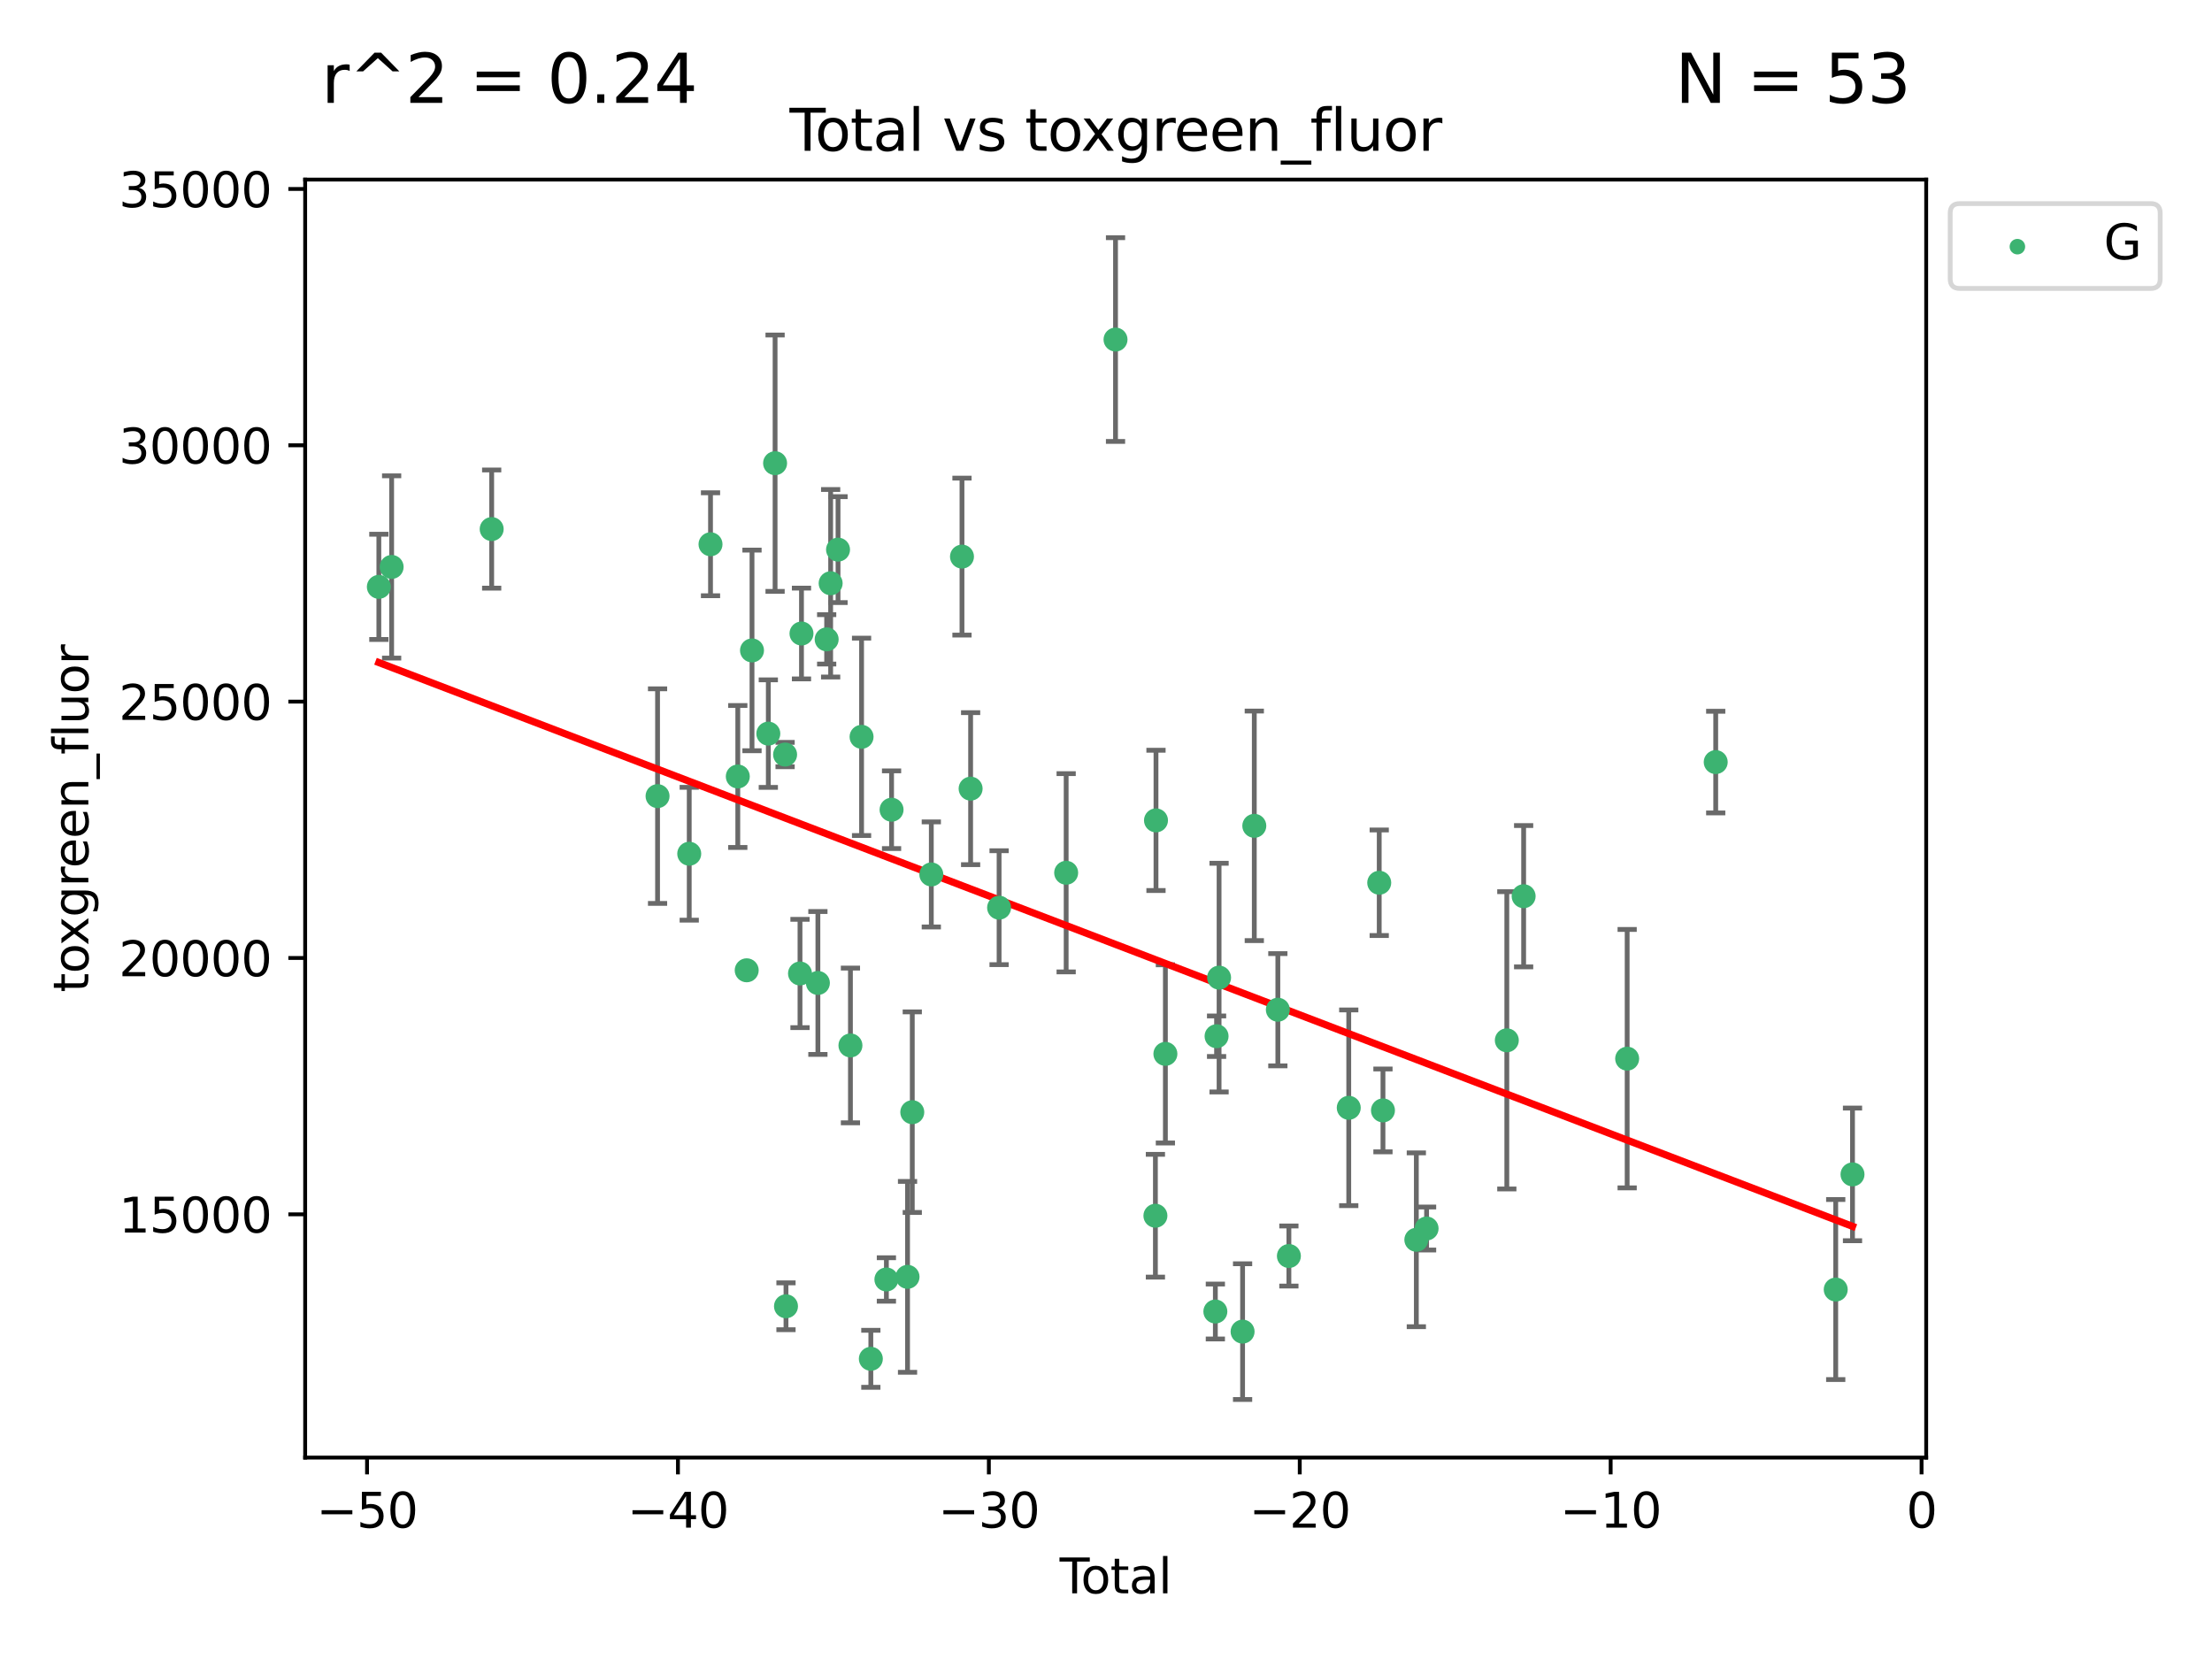 <?xml version="1.0" encoding="utf-8" standalone="no"?>
<!DOCTYPE svg PUBLIC "-//W3C//DTD SVG 1.1//EN"
  "http://www.w3.org/Graphics/SVG/1.1/DTD/svg11.dtd">
<svg xmlns:xlink="http://www.w3.org/1999/xlink" width="460.8pt" height="345.6pt" viewBox="0 0 460.8 345.6" xmlns="http://www.w3.org/2000/svg" version="1.1">
 <defs>
  <style type="text/css">*{stroke-linejoin: round; stroke-linecap: butt}</style>
 </defs>
 <g id="figure_1">
  <g id="patch_1">
   <path d="M 0 345.6 
L 460.8 345.6 
L 460.8 0 
L 0 0 
z
" style="fill: #ffffff"/>
  </g>
  <g id="axes_1">
   <g id="patch_2">
    <path d="M 63.571 303.64 
L 401.26 303.64 
L 401.26 37.411 
L 63.571 37.411 
z
" style="fill: #ffffff"/>
   </g>
   <g id="PathCollection_1">
    <defs>
     <path id="m6eb16fbe82" d="M 0 1.118 
C 0.297 1.118 0.581 1 0.791 0.791 
C 1 0.581 1.118 0.297 1.118 0 
C 1.118 -0.297 1 -0.581 0.791 -0.791 
C 0.581 -1 0.297 -1.118 0 -1.118 
C -0.297 -1.118 -0.581 -1 -0.791 -0.791 
C -1 -0.581 -1.118 -0.297 -1.118 0 
C -1.118 0.297 -1 0.581 -0.791 0.791 
C -0.581 1 -0.297 1.118 0 1.118 
z
" style="stroke: #3cb371"/>
    </defs>
    <g clip-path="url(#pa12f5d732b)">
     <use xlink:href="#m6eb16fbe82" x="78.921" y="122.253" style="fill: #3cb371; stroke: #3cb371"/>
     <use xlink:href="#m6eb16fbe82" x="81.585" y="118.105" style="fill: #3cb371; stroke: #3cb371"/>
     <use xlink:href="#m6eb16fbe82" x="102.426" y="110.213" style="fill: #3cb371; stroke: #3cb371"/>
     <use xlink:href="#m6eb16fbe82" x="136.981" y="165.847" style="fill: #3cb371; stroke: #3cb371"/>
     <use xlink:href="#m6eb16fbe82" x="143.58" y="177.849" style="fill: #3cb371; stroke: #3cb371"/>
     <use xlink:href="#m6eb16fbe82" x="148.013" y="113.379" style="fill: #3cb371; stroke: #3cb371"/>
     <use xlink:href="#m6eb16fbe82" x="153.697" y="161.756" style="fill: #3cb371; stroke: #3cb371"/>
     <use xlink:href="#m6eb16fbe82" x="155.551" y="202.13" style="fill: #3cb371; stroke: #3cb371"/>
     <use xlink:href="#m6eb16fbe82" x="156.656" y="135.495" style="fill: #3cb371; stroke: #3cb371"/>
     <use xlink:href="#m6eb16fbe82" x="160.055" y="152.826" style="fill: #3cb371; stroke: #3cb371"/>
     <use xlink:href="#m6eb16fbe82" x="161.465" y="96.493" style="fill: #3cb371; stroke: #3cb371"/>
     <use xlink:href="#m6eb16fbe82" x="163.55" y="157.19" style="fill: #3cb371; stroke: #3cb371"/>
     <use xlink:href="#m6eb16fbe82" x="163.736" y="272.122" style="fill: #3cb371; stroke: #3cb371"/>
     <use xlink:href="#m6eb16fbe82" x="166.655" y="202.796" style="fill: #3cb371; stroke: #3cb371"/>
     <use xlink:href="#m6eb16fbe82" x="166.964" y="131.973" style="fill: #3cb371; stroke: #3cb371"/>
     <use xlink:href="#m6eb16fbe82" x="170.383" y="204.769" style="fill: #3cb371; stroke: #3cb371"/>
     <use xlink:href="#m6eb16fbe82" x="172.208" y="133.189" style="fill: #3cb371; stroke: #3cb371"/>
     <use xlink:href="#m6eb16fbe82" x="173.039" y="121.505" style="fill: #3cb371; stroke: #3cb371"/>
     <use xlink:href="#m6eb16fbe82" x="174.578" y="114.498" style="fill: #3cb371; stroke: #3cb371"/>
     <use xlink:href="#m6eb16fbe82" x="177.162" y="217.785" style="fill: #3cb371; stroke: #3cb371"/>
     <use xlink:href="#m6eb16fbe82" x="179.48" y="153.495" style="fill: #3cb371; stroke: #3cb371"/>
     <use xlink:href="#m6eb16fbe82" x="181.412" y="283.063" style="fill: #3cb371; stroke: #3cb371"/>
     <use xlink:href="#m6eb16fbe82" x="184.653" y="266.536" style="fill: #3cb371; stroke: #3cb371"/>
     <use xlink:href="#m6eb16fbe82" x="185.73" y="168.679" style="fill: #3cb371; stroke: #3cb371"/>
     <use xlink:href="#m6eb16fbe82" x="189.057" y="265.991" style="fill: #3cb371; stroke: #3cb371"/>
     <use xlink:href="#m6eb16fbe82" x="190.045" y="231.689" style="fill: #3cb371; stroke: #3cb371"/>
     <use xlink:href="#m6eb16fbe82" x="194.01" y="182.162" style="fill: #3cb371; stroke: #3cb371"/>
     <use xlink:href="#m6eb16fbe82" x="200.398" y="115.951" style="fill: #3cb371; stroke: #3cb371"/>
     <use xlink:href="#m6eb16fbe82" x="202.198" y="164.29" style="fill: #3cb371; stroke: #3cb371"/>
     <use xlink:href="#m6eb16fbe82" x="208.13" y="189.084" style="fill: #3cb371; stroke: #3cb371"/>
     <use xlink:href="#m6eb16fbe82" x="222.101" y="181.812" style="fill: #3cb371; stroke: #3cb371"/>
     <use xlink:href="#m6eb16fbe82" x="232.384" y="70.735" style="fill: #3cb371; stroke: #3cb371"/>
     <use xlink:href="#m6eb16fbe82" x="240.693" y="253.261" style="fill: #3cb371; stroke: #3cb371"/>
     <use xlink:href="#m6eb16fbe82" x="240.814" y="170.902" style="fill: #3cb371; stroke: #3cb371"/>
     <use xlink:href="#m6eb16fbe82" x="242.772" y="219.542" style="fill: #3cb371; stroke: #3cb371"/>
     <use xlink:href="#m6eb16fbe82" x="253.181" y="273.211" style="fill: #3cb371; stroke: #3cb371"/>
     <use xlink:href="#m6eb16fbe82" x="253.434" y="215.864" style="fill: #3cb371; stroke: #3cb371"/>
     <use xlink:href="#m6eb16fbe82" x="253.957" y="203.655" style="fill: #3cb371; stroke: #3cb371"/>
     <use xlink:href="#m6eb16fbe82" x="258.854" y="277.4" style="fill: #3cb371; stroke: #3cb371"/>
     <use xlink:href="#m6eb16fbe82" x="261.293" y="172.036" style="fill: #3cb371; stroke: #3cb371"/>
     <use xlink:href="#m6eb16fbe82" x="266.199" y="210.344" style="fill: #3cb371; stroke: #3cb371"/>
     <use xlink:href="#m6eb16fbe82" x="268.5" y="261.651" style="fill: #3cb371; stroke: #3cb371"/>
     <use xlink:href="#m6eb16fbe82" x="280.97" y="230.774" style="fill: #3cb371; stroke: #3cb371"/>
     <use xlink:href="#m6eb16fbe82" x="287.318" y="183.893" style="fill: #3cb371; stroke: #3cb371"/>
     <use xlink:href="#m6eb16fbe82" x="288.097" y="231.317" style="fill: #3cb371; stroke: #3cb371"/>
     <use xlink:href="#m6eb16fbe82" x="295.049" y="258.266" style="fill: #3cb371; stroke: #3cb371"/>
     <use xlink:href="#m6eb16fbe82" x="297.183" y="255.921" style="fill: #3cb371; stroke: #3cb371"/>
     <use xlink:href="#m6eb16fbe82" x="313.898" y="216.718" style="fill: #3cb371; stroke: #3cb371"/>
     <use xlink:href="#m6eb16fbe82" x="317.401" y="186.698" style="fill: #3cb371; stroke: #3cb371"/>
     <use xlink:href="#m6eb16fbe82" x="338.967" y="220.539" style="fill: #3cb371; stroke: #3cb371"/>
     <use xlink:href="#m6eb16fbe82" x="357.415" y="158.758" style="fill: #3cb371; stroke: #3cb371"/>
     <use xlink:href="#m6eb16fbe82" x="382.415" y="268.635" style="fill: #3cb371; stroke: #3cb371"/>
     <use xlink:href="#m6eb16fbe82" x="385.911" y="244.647" style="fill: #3cb371; stroke: #3cb371"/>
    </g>
   </g>
   <g id="matplotlib.axis_1">
    <g id="xtick_1">
     <g id="line2d_1">
      <defs>
       <path id="m26ff17c040" d="M 0 0 
L 0 3.5 
" style="stroke: #000000; stroke-width: 0.8"/>
      </defs>
      <g>
       <use xlink:href="#m26ff17c040" x="76.462" y="303.64" style="stroke: #000000; stroke-width: 0.8"/>
      </g>
     </g>
     <g id="text_1">
      <!-- −50 -->
      <g transform="translate(65.909 318.238)scale(0.1 -0.1)">
       <defs>
        <path id="DejaVuSans-2212" d="M 678 2272 
L 4684 2272 
L 4684 1741 
L 678 1741 
L 678 2272 
z
" transform="scale(0.016)"/>
        <path id="DejaVuSans-35" d="M 691 4666 
L 3169 4666 
L 3169 4134 
L 1269 4134 
L 1269 2991 
Q 1406 3038 1543 3061 
Q 1681 3084 1819 3084 
Q 2600 3084 3056 2656 
Q 3513 2228 3513 1497 
Q 3513 744 3044 326 
Q 2575 -91 1722 -91 
Q 1428 -91 1123 -41 
Q 819 9 494 109 
L 494 744 
Q 775 591 1075 516 
Q 1375 441 1709 441 
Q 2250 441 2565 725 
Q 2881 1009 2881 1497 
Q 2881 1984 2565 2268 
Q 2250 2553 1709 2553 
Q 1456 2553 1204 2497 
Q 953 2441 691 2322 
L 691 4666 
z
" transform="scale(0.016)"/>
        <path id="DejaVuSans-30" d="M 2034 4250 
Q 1547 4250 1301 3770 
Q 1056 3291 1056 2328 
Q 1056 1369 1301 889 
Q 1547 409 2034 409 
Q 2525 409 2770 889 
Q 3016 1369 3016 2328 
Q 3016 3291 2770 3770 
Q 2525 4250 2034 4250 
z
M 2034 4750 
Q 2819 4750 3233 4129 
Q 3647 3509 3647 2328 
Q 3647 1150 3233 529 
Q 2819 -91 2034 -91 
Q 1250 -91 836 529 
Q 422 1150 422 2328 
Q 422 3509 836 4129 
Q 1250 4750 2034 4750 
z
" transform="scale(0.016)"/>
       </defs>
       <use xlink:href="#DejaVuSans-2212"/>
       <use xlink:href="#DejaVuSans-35" x="83.789"/>
       <use xlink:href="#DejaVuSans-30" x="147.412"/>
      </g>
     </g>
    </g>
    <g id="xtick_2">
     <g id="line2d_2">
      <g>
       <use xlink:href="#m26ff17c040" x="141.229" y="303.64" style="stroke: #000000; stroke-width: 0.8"/>
      </g>
     </g>
     <g id="text_2">
      <!-- −40 -->
      <g transform="translate(130.676 318.238)scale(0.1 -0.1)">
       <defs>
        <path id="DejaVuSans-34" d="M 2419 4116 
L 825 1625 
L 2419 1625 
L 2419 4116 
z
M 2253 4666 
L 3047 4666 
L 3047 1625 
L 3713 1625 
L 3713 1100 
L 3047 1100 
L 3047 0 
L 2419 0 
L 2419 1100 
L 313 1100 
L 313 1709 
L 2253 4666 
z
" transform="scale(0.016)"/>
       </defs>
       <use xlink:href="#DejaVuSans-2212"/>
       <use xlink:href="#DejaVuSans-34" x="83.789"/>
       <use xlink:href="#DejaVuSans-30" x="147.412"/>
      </g>
     </g>
    </g>
    <g id="xtick_3">
     <g id="line2d_3">
      <g>
       <use xlink:href="#m26ff17c040" x="205.996" y="303.64" style="stroke: #000000; stroke-width: 0.8"/>
      </g>
     </g>
     <g id="text_3">
      <!-- −30 -->
      <g transform="translate(195.444 318.238)scale(0.1 -0.1)">
       <defs>
        <path id="DejaVuSans-33" d="M 2597 2516 
Q 3050 2419 3304 2112 
Q 3559 1806 3559 1356 
Q 3559 666 3084 287 
Q 2609 -91 1734 -91 
Q 1441 -91 1130 -33 
Q 819 25 488 141 
L 488 750 
Q 750 597 1062 519 
Q 1375 441 1716 441 
Q 2309 441 2620 675 
Q 2931 909 2931 1356 
Q 2931 1769 2642 2001 
Q 2353 2234 1838 2234 
L 1294 2234 
L 1294 2753 
L 1863 2753 
Q 2328 2753 2575 2939 
Q 2822 3125 2822 3475 
Q 2822 3834 2567 4026 
Q 2313 4219 1838 4219 
Q 1578 4219 1281 4162 
Q 984 4106 628 3988 
L 628 4550 
Q 988 4650 1302 4700 
Q 1616 4750 1894 4750 
Q 2613 4750 3031 4423 
Q 3450 4097 3450 3541 
Q 3450 3153 3228 2886 
Q 3006 2619 2597 2516 
z
" transform="scale(0.016)"/>
       </defs>
       <use xlink:href="#DejaVuSans-2212"/>
       <use xlink:href="#DejaVuSans-33" x="83.789"/>
       <use xlink:href="#DejaVuSans-30" x="147.412"/>
      </g>
     </g>
    </g>
    <g id="xtick_4">
     <g id="line2d_4">
      <g>
       <use xlink:href="#m26ff17c040" x="270.763" y="303.64" style="stroke: #000000; stroke-width: 0.8"/>
      </g>
     </g>
     <g id="text_4">
      <!-- −20 -->
      <g transform="translate(260.211 318.238)scale(0.1 -0.1)">
       <defs>
        <path id="DejaVuSans-32" d="M 1228 531 
L 3431 531 
L 3431 0 
L 469 0 
L 469 531 
Q 828 903 1448 1529 
Q 2069 2156 2228 2338 
Q 2531 2678 2651 2914 
Q 2772 3150 2772 3378 
Q 2772 3750 2511 3984 
Q 2250 4219 1831 4219 
Q 1534 4219 1204 4116 
Q 875 4013 500 3803 
L 500 4441 
Q 881 4594 1212 4672 
Q 1544 4750 1819 4750 
Q 2544 4750 2975 4387 
Q 3406 4025 3406 3419 
Q 3406 3131 3298 2873 
Q 3191 2616 2906 2266 
Q 2828 2175 2409 1742 
Q 1991 1309 1228 531 
z
" transform="scale(0.016)"/>
       </defs>
       <use xlink:href="#DejaVuSans-2212"/>
       <use xlink:href="#DejaVuSans-32" x="83.789"/>
       <use xlink:href="#DejaVuSans-30" x="147.412"/>
      </g>
     </g>
    </g>
    <g id="xtick_5">
     <g id="line2d_5">
      <g>
       <use xlink:href="#m26ff17c040" x="335.531" y="303.64" style="stroke: #000000; stroke-width: 0.8"/>
      </g>
     </g>
     <g id="text_5">
      <!-- −10 -->
      <g transform="translate(324.978 318.238)scale(0.1 -0.1)">
       <defs>
        <path id="DejaVuSans-31" d="M 794 531 
L 1825 531 
L 1825 4091 
L 703 3866 
L 703 4441 
L 1819 4666 
L 2450 4666 
L 2450 531 
L 3481 531 
L 3481 0 
L 794 0 
L 794 531 
z
" transform="scale(0.016)"/>
       </defs>
       <use xlink:href="#DejaVuSans-2212"/>
       <use xlink:href="#DejaVuSans-31" x="83.789"/>
       <use xlink:href="#DejaVuSans-30" x="147.412"/>
      </g>
     </g>
    </g>
    <g id="xtick_6">
     <g id="line2d_6">
      <g>
       <use xlink:href="#m26ff17c040" x="400.298" y="303.64" style="stroke: #000000; stroke-width: 0.8"/>
      </g>
     </g>
     <g id="text_6">
      <!-- 0 -->
      <g transform="translate(397.117 318.238)scale(0.1 -0.1)">
       <use xlink:href="#DejaVuSans-30"/>
      </g>
     </g>
    </g>
    <g id="text_7">
     <!-- Total -->
     <g transform="translate(220.739 331.917)scale(0.1 -0.1)">
      <defs>
       <path id="DejaVuSans-54" d="M -19 4666 
L 3928 4666 
L 3928 4134 
L 2272 4134 
L 2272 0 
L 1638 0 
L 1638 4134 
L -19 4134 
L -19 4666 
z
" transform="scale(0.016)"/>
       <path id="DejaVuSans-6f" d="M 1959 3097 
Q 1497 3097 1228 2736 
Q 959 2375 959 1747 
Q 959 1119 1226 758 
Q 1494 397 1959 397 
Q 2419 397 2687 759 
Q 2956 1122 2956 1747 
Q 2956 2369 2687 2733 
Q 2419 3097 1959 3097 
z
M 1959 3584 
Q 2709 3584 3137 3096 
Q 3566 2609 3566 1747 
Q 3566 888 3137 398 
Q 2709 -91 1959 -91 
Q 1206 -91 779 398 
Q 353 888 353 1747 
Q 353 2609 779 3096 
Q 1206 3584 1959 3584 
z
" transform="scale(0.016)"/>
       <path id="DejaVuSans-74" d="M 1172 4494 
L 1172 3500 
L 2356 3500 
L 2356 3053 
L 1172 3053 
L 1172 1153 
Q 1172 725 1289 603 
Q 1406 481 1766 481 
L 2356 481 
L 2356 0 
L 1766 0 
Q 1100 0 847 248 
Q 594 497 594 1153 
L 594 3053 
L 172 3053 
L 172 3500 
L 594 3500 
L 594 4494 
L 1172 4494 
z
" transform="scale(0.016)"/>
       <path id="DejaVuSans-61" d="M 2194 1759 
Q 1497 1759 1228 1600 
Q 959 1441 959 1056 
Q 959 750 1161 570 
Q 1363 391 1709 391 
Q 2188 391 2477 730 
Q 2766 1069 2766 1631 
L 2766 1759 
L 2194 1759 
z
M 3341 1997 
L 3341 0 
L 2766 0 
L 2766 531 
Q 2569 213 2275 61 
Q 1981 -91 1556 -91 
Q 1019 -91 701 211 
Q 384 513 384 1019 
Q 384 1609 779 1909 
Q 1175 2209 1959 2209 
L 2766 2209 
L 2766 2266 
Q 2766 2663 2505 2880 
Q 2244 3097 1772 3097 
Q 1472 3097 1187 3025 
Q 903 2953 641 2809 
L 641 3341 
Q 956 3463 1253 3523 
Q 1550 3584 1831 3584 
Q 2591 3584 2966 3190 
Q 3341 2797 3341 1997 
z
" transform="scale(0.016)"/>
       <path id="DejaVuSans-6c" d="M 603 4863 
L 1178 4863 
L 1178 0 
L 603 0 
L 603 4863 
z
" transform="scale(0.016)"/>
      </defs>
      <use xlink:href="#DejaVuSans-54"/>
      <use xlink:href="#DejaVuSans-6f" x="44.084"/>
      <use xlink:href="#DejaVuSans-74" x="105.266"/>
      <use xlink:href="#DejaVuSans-61" x="144.475"/>
      <use xlink:href="#DejaVuSans-6c" x="205.754"/>
     </g>
    </g>
   </g>
   <g id="matplotlib.axis_2">
    <g id="ytick_1">
     <g id="line2d_7">
      <defs>
       <path id="mcc17a91d4f" d="M 0 0 
L -3.5 0 
" style="stroke: #000000; stroke-width: 0.8"/>
      </defs>
      <g>
       <use xlink:href="#mcc17a91d4f" x="63.571" y="252.962" style="stroke: #000000; stroke-width: 0.8"/>
      </g>
     </g>
     <g id="text_8">
      <!-- 15000 -->
      <g transform="translate(24.759 256.761)scale(0.1 -0.1)">
       <use xlink:href="#DejaVuSans-31"/>
       <use xlink:href="#DejaVuSans-35" x="63.623"/>
       <use xlink:href="#DejaVuSans-30" x="127.246"/>
       <use xlink:href="#DejaVuSans-30" x="190.869"/>
       <use xlink:href="#DejaVuSans-30" x="254.492"/>
      </g>
     </g>
    </g>
    <g id="ytick_2">
     <g id="line2d_8">
      <g>
       <use xlink:href="#mcc17a91d4f" x="63.571" y="199.561" style="stroke: #000000; stroke-width: 0.8"/>
      </g>
     </g>
     <g id="text_9">
      <!-- 20000 -->
      <g transform="translate(24.759 203.361)scale(0.1 -0.1)">
       <use xlink:href="#DejaVuSans-32"/>
       <use xlink:href="#DejaVuSans-30" x="63.623"/>
       <use xlink:href="#DejaVuSans-30" x="127.246"/>
       <use xlink:href="#DejaVuSans-30" x="190.869"/>
       <use xlink:href="#DejaVuSans-30" x="254.492"/>
      </g>
     </g>
    </g>
    <g id="ytick_3">
     <g id="line2d_9">
      <g>
       <use xlink:href="#mcc17a91d4f" x="63.571" y="146.161" style="stroke: #000000; stroke-width: 0.8"/>
      </g>
     </g>
     <g id="text_10">
      <!-- 25000 -->
      <g transform="translate(24.759 149.96)scale(0.1 -0.1)">
       <use xlink:href="#DejaVuSans-32"/>
       <use xlink:href="#DejaVuSans-35" x="63.623"/>
       <use xlink:href="#DejaVuSans-30" x="127.246"/>
       <use xlink:href="#DejaVuSans-30" x="190.869"/>
       <use xlink:href="#DejaVuSans-30" x="254.492"/>
      </g>
     </g>
    </g>
    <g id="ytick_4">
     <g id="line2d_10">
      <g>
       <use xlink:href="#mcc17a91d4f" x="63.571" y="92.761" style="stroke: #000000; stroke-width: 0.8"/>
      </g>
     </g>
     <g id="text_11">
      <!-- 30000 -->
      <g transform="translate(24.759 96.56)scale(0.1 -0.1)">
       <use xlink:href="#DejaVuSans-33"/>
       <use xlink:href="#DejaVuSans-30" x="63.623"/>
       <use xlink:href="#DejaVuSans-30" x="127.246"/>
       <use xlink:href="#DejaVuSans-30" x="190.869"/>
       <use xlink:href="#DejaVuSans-30" x="254.492"/>
      </g>
     </g>
    </g>
    <g id="ytick_5">
     <g id="line2d_11">
      <g>
       <use xlink:href="#mcc17a91d4f" x="63.571" y="39.361" style="stroke: #000000; stroke-width: 0.8"/>
      </g>
     </g>
     <g id="text_12">
      <!-- 35000 -->
      <g transform="translate(24.759 43.16)scale(0.1 -0.1)">
       <use xlink:href="#DejaVuSans-33"/>
       <use xlink:href="#DejaVuSans-35" x="63.623"/>
       <use xlink:href="#DejaVuSans-30" x="127.246"/>
       <use xlink:href="#DejaVuSans-30" x="190.869"/>
       <use xlink:href="#DejaVuSans-30" x="254.492"/>
      </g>
     </g>
    </g>
    <g id="text_13">
     <!-- toxgreen_fluor -->
     <g transform="translate(18.401 206.72)rotate(-90)scale(0.1 -0.1)">
      <defs>
       <path id="DejaVuSans-78" d="M 3513 3500 
L 2247 1797 
L 3578 0 
L 2900 0 
L 1881 1375 
L 863 0 
L 184 0 
L 1544 1831 
L 300 3500 
L 978 3500 
L 1906 2253 
L 2834 3500 
L 3513 3500 
z
" transform="scale(0.016)"/>
       <path id="DejaVuSans-67" d="M 2906 1791 
Q 2906 2416 2648 2759 
Q 2391 3103 1925 3103 
Q 1463 3103 1205 2759 
Q 947 2416 947 1791 
Q 947 1169 1205 825 
Q 1463 481 1925 481 
Q 2391 481 2648 825 
Q 2906 1169 2906 1791 
z
M 3481 434 
Q 3481 -459 3084 -895 
Q 2688 -1331 1869 -1331 
Q 1566 -1331 1297 -1286 
Q 1028 -1241 775 -1147 
L 775 -588 
Q 1028 -725 1275 -790 
Q 1522 -856 1778 -856 
Q 2344 -856 2625 -561 
Q 2906 -266 2906 331 
L 2906 616 
Q 2728 306 2450 153 
Q 2172 0 1784 0 
Q 1141 0 747 490 
Q 353 981 353 1791 
Q 353 2603 747 3093 
Q 1141 3584 1784 3584 
Q 2172 3584 2450 3431 
Q 2728 3278 2906 2969 
L 2906 3500 
L 3481 3500 
L 3481 434 
z
" transform="scale(0.016)"/>
       <path id="DejaVuSans-72" d="M 2631 2963 
Q 2534 3019 2420 3045 
Q 2306 3072 2169 3072 
Q 1681 3072 1420 2755 
Q 1159 2438 1159 1844 
L 1159 0 
L 581 0 
L 581 3500 
L 1159 3500 
L 1159 2956 
Q 1341 3275 1631 3429 
Q 1922 3584 2338 3584 
Q 2397 3584 2469 3576 
Q 2541 3569 2628 3553 
L 2631 2963 
z
" transform="scale(0.016)"/>
       <path id="DejaVuSans-65" d="M 3597 1894 
L 3597 1613 
L 953 1613 
Q 991 1019 1311 708 
Q 1631 397 2203 397 
Q 2534 397 2845 478 
Q 3156 559 3463 722 
L 3463 178 
Q 3153 47 2828 -22 
Q 2503 -91 2169 -91 
Q 1331 -91 842 396 
Q 353 884 353 1716 
Q 353 2575 817 3079 
Q 1281 3584 2069 3584 
Q 2775 3584 3186 3129 
Q 3597 2675 3597 1894 
z
M 3022 2063 
Q 3016 2534 2758 2815 
Q 2500 3097 2075 3097 
Q 1594 3097 1305 2825 
Q 1016 2553 972 2059 
L 3022 2063 
z
" transform="scale(0.016)"/>
       <path id="DejaVuSans-6e" d="M 3513 2113 
L 3513 0 
L 2938 0 
L 2938 2094 
Q 2938 2591 2744 2837 
Q 2550 3084 2163 3084 
Q 1697 3084 1428 2787 
Q 1159 2491 1159 1978 
L 1159 0 
L 581 0 
L 581 3500 
L 1159 3500 
L 1159 2956 
Q 1366 3272 1645 3428 
Q 1925 3584 2291 3584 
Q 2894 3584 3203 3211 
Q 3513 2838 3513 2113 
z
" transform="scale(0.016)"/>
       <path id="DejaVuSans-5f" d="M 3263 -1063 
L 3263 -1509 
L -63 -1509 
L -63 -1063 
L 3263 -1063 
z
" transform="scale(0.016)"/>
       <path id="DejaVuSans-66" d="M 2375 4863 
L 2375 4384 
L 1825 4384 
Q 1516 4384 1395 4259 
Q 1275 4134 1275 3809 
L 1275 3500 
L 2222 3500 
L 2222 3053 
L 1275 3053 
L 1275 0 
L 697 0 
L 697 3053 
L 147 3053 
L 147 3500 
L 697 3500 
L 697 3744 
Q 697 4328 969 4595 
Q 1241 4863 1831 4863 
L 2375 4863 
z
" transform="scale(0.016)"/>
       <path id="DejaVuSans-75" d="M 544 1381 
L 544 3500 
L 1119 3500 
L 1119 1403 
Q 1119 906 1312 657 
Q 1506 409 1894 409 
Q 2359 409 2629 706 
Q 2900 1003 2900 1516 
L 2900 3500 
L 3475 3500 
L 3475 0 
L 2900 0 
L 2900 538 
Q 2691 219 2414 64 
Q 2138 -91 1772 -91 
Q 1169 -91 856 284 
Q 544 659 544 1381 
z
M 1991 3584 
L 1991 3584 
z
" transform="scale(0.016)"/>
      </defs>
      <use xlink:href="#DejaVuSans-74"/>
      <use xlink:href="#DejaVuSans-6f" x="39.209"/>
      <use xlink:href="#DejaVuSans-78" x="97.266"/>
      <use xlink:href="#DejaVuSans-67" x="156.445"/>
      <use xlink:href="#DejaVuSans-72" x="219.922"/>
      <use xlink:href="#DejaVuSans-65" x="258.785"/>
      <use xlink:href="#DejaVuSans-65" x="320.309"/>
      <use xlink:href="#DejaVuSans-6e" x="381.832"/>
      <use xlink:href="#DejaVuSans-5f" x="445.211"/>
      <use xlink:href="#DejaVuSans-66" x="495.211"/>
      <use xlink:href="#DejaVuSans-6c" x="530.416"/>
      <use xlink:href="#DejaVuSans-75" x="558.199"/>
      <use xlink:href="#DejaVuSans-6f" x="621.578"/>
      <use xlink:href="#DejaVuSans-72" x="682.76"/>
     </g>
    </g>
   </g>
   <g id="LineCollection_1">
    <path d="M 78.921 133.212 
L 78.921 111.294 
" clip-path="url(#pa12f5d732b)" style="fill: none; stroke: #696969"/>
    <path d="M 81.585 137.091 
L 81.585 99.119 
" clip-path="url(#pa12f5d732b)" style="fill: none; stroke: #696969"/>
    <path d="M 102.426 122.523 
L 102.426 97.902 
" clip-path="url(#pa12f5d732b)" style="fill: none; stroke: #696969"/>
    <path d="M 136.981 188.199 
L 136.981 143.496 
" clip-path="url(#pa12f5d732b)" style="fill: none; stroke: #696969"/>
    <path d="M 143.58 191.686 
L 143.58 164.011 
" clip-path="url(#pa12f5d732b)" style="fill: none; stroke: #696969"/>
    <path d="M 148.013 124.103 
L 148.013 102.654 
" clip-path="url(#pa12f5d732b)" style="fill: none; stroke: #696969"/>
    <path d="M 153.697 176.541 
L 153.697 146.97 
" clip-path="url(#pa12f5d732b)" style="fill: none; stroke: #696969"/>
    <path d="M 155.551 202.929 
L 155.551 201.331 
" clip-path="url(#pa12f5d732b)" style="fill: none; stroke: #696969"/>
    <path d="M 156.656 156.391 
L 156.656 114.599 
" clip-path="url(#pa12f5d732b)" style="fill: none; stroke: #696969"/>
    <path d="M 160.055 164.03 
L 160.055 141.622 
" clip-path="url(#pa12f5d732b)" style="fill: none; stroke: #696969"/>
    <path d="M 161.465 123.196 
L 161.465 69.789 
" clip-path="url(#pa12f5d732b)" style="fill: none; stroke: #696969"/>
    <path d="M 163.55 159.729 
L 163.55 154.652 
" clip-path="url(#pa12f5d732b)" style="fill: none; stroke: #696969"/>
    <path d="M 163.736 277.006 
L 163.736 267.238 
" clip-path="url(#pa12f5d732b)" style="fill: none; stroke: #696969"/>
    <path d="M 166.655 214.079 
L 166.655 191.513 
" clip-path="url(#pa12f5d732b)" style="fill: none; stroke: #696969"/>
    <path d="M 166.964 141.427 
L 166.964 122.519 
" clip-path="url(#pa12f5d732b)" style="fill: none; stroke: #696969"/>
    <path d="M 170.383 219.652 
L 170.383 189.885 
" clip-path="url(#pa12f5d732b)" style="fill: none; stroke: #696969"/>
    <path d="M 172.208 138.334 
L 172.208 128.045 
" clip-path="url(#pa12f5d732b)" style="fill: none; stroke: #696969"/>
    <path d="M 173.039 141.036 
L 173.039 101.974 
" clip-path="url(#pa12f5d732b)" style="fill: none; stroke: #696969"/>
    <path d="M 174.578 125.528 
L 174.578 103.467 
" clip-path="url(#pa12f5d732b)" style="fill: none; stroke: #696969"/>
    <path d="M 177.162 233.901 
L 177.162 201.669 
" clip-path="url(#pa12f5d732b)" style="fill: none; stroke: #696969"/>
    <path d="M 179.48 174.057 
L 179.48 132.934 
" clip-path="url(#pa12f5d732b)" style="fill: none; stroke: #696969"/>
    <path d="M 181.412 289.001 
L 181.412 277.124 
" clip-path="url(#pa12f5d732b)" style="fill: none; stroke: #696969"/>
    <path d="M 184.653 271.062 
L 184.653 262.01 
" clip-path="url(#pa12f5d732b)" style="fill: none; stroke: #696969"/>
    <path d="M 185.73 176.773 
L 185.73 160.586 
" clip-path="url(#pa12f5d732b)" style="fill: none; stroke: #696969"/>
    <path d="M 189.057 285.877 
L 189.057 246.106 
" clip-path="url(#pa12f5d732b)" style="fill: none; stroke: #696969"/>
    <path d="M 190.045 252.581 
L 190.045 210.798 
" clip-path="url(#pa12f5d732b)" style="fill: none; stroke: #696969"/>
    <path d="M 194.01 193.107 
L 194.01 171.217 
" clip-path="url(#pa12f5d732b)" style="fill: none; stroke: #696969"/>
    <path d="M 200.398 132.302 
L 200.398 99.601 
" clip-path="url(#pa12f5d732b)" style="fill: none; stroke: #696969"/>
    <path d="M 202.198 180.12 
L 202.198 148.46 
" clip-path="url(#pa12f5d732b)" style="fill: none; stroke: #696969"/>
    <path d="M 208.13 200.948 
L 208.13 177.221 
" clip-path="url(#pa12f5d732b)" style="fill: none; stroke: #696969"/>
    <path d="M 222.101 202.463 
L 222.101 161.16 
" clip-path="url(#pa12f5d732b)" style="fill: none; stroke: #696969"/>
    <path d="M 232.384 91.958 
L 232.384 49.513 
" clip-path="url(#pa12f5d732b)" style="fill: none; stroke: #696969"/>
    <path d="M 240.693 266.049 
L 240.693 240.473 
" clip-path="url(#pa12f5d732b)" style="fill: none; stroke: #696969"/>
    <path d="M 240.814 185.513 
L 240.814 156.291 
" clip-path="url(#pa12f5d732b)" style="fill: none; stroke: #696969"/>
    <path d="M 242.772 238.103 
L 242.772 200.981 
" clip-path="url(#pa12f5d732b)" style="fill: none; stroke: #696969"/>
    <path d="M 253.181 278.928 
L 253.181 267.493 
" clip-path="url(#pa12f5d732b)" style="fill: none; stroke: #696969"/>
    <path d="M 253.434 220.086 
L 253.434 211.642 
" clip-path="url(#pa12f5d732b)" style="fill: none; stroke: #696969"/>
    <path d="M 253.957 227.476 
L 253.957 179.833 
" clip-path="url(#pa12f5d732b)" style="fill: none; stroke: #696969"/>
    <path d="M 258.854 291.539 
L 258.854 263.261 
" clip-path="url(#pa12f5d732b)" style="fill: none; stroke: #696969"/>
    <path d="M 261.293 195.943 
L 261.293 148.129 
" clip-path="url(#pa12f5d732b)" style="fill: none; stroke: #696969"/>
    <path d="M 266.199 222.034 
L 266.199 198.654 
" clip-path="url(#pa12f5d732b)" style="fill: none; stroke: #696969"/>
    <path d="M 268.5 267.907 
L 268.5 255.394 
" clip-path="url(#pa12f5d732b)" style="fill: none; stroke: #696969"/>
    <path d="M 280.97 251.156 
L 280.97 210.391 
" clip-path="url(#pa12f5d732b)" style="fill: none; stroke: #696969"/>
    <path d="M 287.318 194.886 
L 287.318 172.9 
" clip-path="url(#pa12f5d732b)" style="fill: none; stroke: #696969"/>
    <path d="M 288.097 239.947 
L 288.097 222.687 
" clip-path="url(#pa12f5d732b)" style="fill: none; stroke: #696969"/>
    <path d="M 295.049 276.373 
L 295.049 240.159 
" clip-path="url(#pa12f5d732b)" style="fill: none; stroke: #696969"/>
    <path d="M 297.183 260.402 
L 297.183 251.44 
" clip-path="url(#pa12f5d732b)" style="fill: none; stroke: #696969"/>
    <path d="M 313.898 247.684 
L 313.898 185.753 
" clip-path="url(#pa12f5d732b)" style="fill: none; stroke: #696969"/>
    <path d="M 317.401 201.418 
L 317.401 171.977 
" clip-path="url(#pa12f5d732b)" style="fill: none; stroke: #696969"/>
    <path d="M 338.967 247.456 
L 338.967 193.623 
" clip-path="url(#pa12f5d732b)" style="fill: none; stroke: #696969"/>
    <path d="M 357.415 169.349 
L 357.415 148.167 
" clip-path="url(#pa12f5d732b)" style="fill: none; stroke: #696969"/>
    <path d="M 382.415 287.389 
L 382.415 249.881 
" clip-path="url(#pa12f5d732b)" style="fill: none; stroke: #696969"/>
    <path d="M 385.911 258.464 
L 385.911 230.831 
" clip-path="url(#pa12f5d732b)" style="fill: none; stroke: #696969"/>
   </g>
   <g id="line2d_12">
    <defs>
     <path id="m4277b3ae0a" d="M 2 0 
L -2 -0 
" style="stroke: #696969"/>
    </defs>
    <g clip-path="url(#pa12f5d732b)">
     <use xlink:href="#m4277b3ae0a" x="78.921" y="133.212" style="fill: #696969; stroke: #696969"/>
     <use xlink:href="#m4277b3ae0a" x="81.585" y="137.091" style="fill: #696969; stroke: #696969"/>
     <use xlink:href="#m4277b3ae0a" x="102.426" y="122.523" style="fill: #696969; stroke: #696969"/>
     <use xlink:href="#m4277b3ae0a" x="136.981" y="188.199" style="fill: #696969; stroke: #696969"/>
     <use xlink:href="#m4277b3ae0a" x="143.58" y="191.686" style="fill: #696969; stroke: #696969"/>
     <use xlink:href="#m4277b3ae0a" x="148.013" y="124.103" style="fill: #696969; stroke: #696969"/>
     <use xlink:href="#m4277b3ae0a" x="153.697" y="176.541" style="fill: #696969; stroke: #696969"/>
     <use xlink:href="#m4277b3ae0a" x="155.551" y="202.929" style="fill: #696969; stroke: #696969"/>
     <use xlink:href="#m4277b3ae0a" x="156.656" y="156.391" style="fill: #696969; stroke: #696969"/>
     <use xlink:href="#m4277b3ae0a" x="160.055" y="164.03" style="fill: #696969; stroke: #696969"/>
     <use xlink:href="#m4277b3ae0a" x="161.465" y="123.196" style="fill: #696969; stroke: #696969"/>
     <use xlink:href="#m4277b3ae0a" x="163.55" y="159.729" style="fill: #696969; stroke: #696969"/>
     <use xlink:href="#m4277b3ae0a" x="163.736" y="277.006" style="fill: #696969; stroke: #696969"/>
     <use xlink:href="#m4277b3ae0a" x="166.655" y="214.079" style="fill: #696969; stroke: #696969"/>
     <use xlink:href="#m4277b3ae0a" x="166.964" y="141.427" style="fill: #696969; stroke: #696969"/>
     <use xlink:href="#m4277b3ae0a" x="170.383" y="219.652" style="fill: #696969; stroke: #696969"/>
     <use xlink:href="#m4277b3ae0a" x="172.208" y="138.334" style="fill: #696969; stroke: #696969"/>
     <use xlink:href="#m4277b3ae0a" x="173.039" y="141.036" style="fill: #696969; stroke: #696969"/>
     <use xlink:href="#m4277b3ae0a" x="174.578" y="125.528" style="fill: #696969; stroke: #696969"/>
     <use xlink:href="#m4277b3ae0a" x="177.162" y="233.901" style="fill: #696969; stroke: #696969"/>
     <use xlink:href="#m4277b3ae0a" x="179.48" y="174.057" style="fill: #696969; stroke: #696969"/>
     <use xlink:href="#m4277b3ae0a" x="181.412" y="289.001" style="fill: #696969; stroke: #696969"/>
     <use xlink:href="#m4277b3ae0a" x="184.653" y="271.062" style="fill: #696969; stroke: #696969"/>
     <use xlink:href="#m4277b3ae0a" x="185.73" y="176.773" style="fill: #696969; stroke: #696969"/>
     <use xlink:href="#m4277b3ae0a" x="189.057" y="285.877" style="fill: #696969; stroke: #696969"/>
     <use xlink:href="#m4277b3ae0a" x="190.045" y="252.581" style="fill: #696969; stroke: #696969"/>
     <use xlink:href="#m4277b3ae0a" x="194.01" y="193.107" style="fill: #696969; stroke: #696969"/>
     <use xlink:href="#m4277b3ae0a" x="200.398" y="132.302" style="fill: #696969; stroke: #696969"/>
     <use xlink:href="#m4277b3ae0a" x="202.198" y="180.12" style="fill: #696969; stroke: #696969"/>
     <use xlink:href="#m4277b3ae0a" x="208.13" y="200.948" style="fill: #696969; stroke: #696969"/>
     <use xlink:href="#m4277b3ae0a" x="222.101" y="202.463" style="fill: #696969; stroke: #696969"/>
     <use xlink:href="#m4277b3ae0a" x="232.384" y="91.958" style="fill: #696969; stroke: #696969"/>
     <use xlink:href="#m4277b3ae0a" x="240.693" y="266.049" style="fill: #696969; stroke: #696969"/>
     <use xlink:href="#m4277b3ae0a" x="240.814" y="185.513" style="fill: #696969; stroke: #696969"/>
     <use xlink:href="#m4277b3ae0a" x="242.772" y="238.103" style="fill: #696969; stroke: #696969"/>
     <use xlink:href="#m4277b3ae0a" x="253.181" y="278.928" style="fill: #696969; stroke: #696969"/>
     <use xlink:href="#m4277b3ae0a" x="253.434" y="220.086" style="fill: #696969; stroke: #696969"/>
     <use xlink:href="#m4277b3ae0a" x="253.957" y="227.476" style="fill: #696969; stroke: #696969"/>
     <use xlink:href="#m4277b3ae0a" x="258.854" y="291.539" style="fill: #696969; stroke: #696969"/>
     <use xlink:href="#m4277b3ae0a" x="261.293" y="195.943" style="fill: #696969; stroke: #696969"/>
     <use xlink:href="#m4277b3ae0a" x="266.199" y="222.034" style="fill: #696969; stroke: #696969"/>
     <use xlink:href="#m4277b3ae0a" x="268.5" y="267.907" style="fill: #696969; stroke: #696969"/>
     <use xlink:href="#m4277b3ae0a" x="280.97" y="251.156" style="fill: #696969; stroke: #696969"/>
     <use xlink:href="#m4277b3ae0a" x="287.318" y="194.886" style="fill: #696969; stroke: #696969"/>
     <use xlink:href="#m4277b3ae0a" x="288.097" y="239.947" style="fill: #696969; stroke: #696969"/>
     <use xlink:href="#m4277b3ae0a" x="295.049" y="276.373" style="fill: #696969; stroke: #696969"/>
     <use xlink:href="#m4277b3ae0a" x="297.183" y="260.402" style="fill: #696969; stroke: #696969"/>
     <use xlink:href="#m4277b3ae0a" x="313.898" y="247.684" style="fill: #696969; stroke: #696969"/>
     <use xlink:href="#m4277b3ae0a" x="317.401" y="201.418" style="fill: #696969; stroke: #696969"/>
     <use xlink:href="#m4277b3ae0a" x="338.967" y="247.456" style="fill: #696969; stroke: #696969"/>
     <use xlink:href="#m4277b3ae0a" x="357.415" y="169.349" style="fill: #696969; stroke: #696969"/>
     <use xlink:href="#m4277b3ae0a" x="382.415" y="287.389" style="fill: #696969; stroke: #696969"/>
     <use xlink:href="#m4277b3ae0a" x="385.911" y="258.464" style="fill: #696969; stroke: #696969"/>
    </g>
   </g>
   <g id="line2d_13">
    <g clip-path="url(#pa12f5d732b)">
     <use xlink:href="#m4277b3ae0a" x="78.921" y="111.294" style="fill: #696969; stroke: #696969"/>
     <use xlink:href="#m4277b3ae0a" x="81.585" y="99.119" style="fill: #696969; stroke: #696969"/>
     <use xlink:href="#m4277b3ae0a" x="102.426" y="97.902" style="fill: #696969; stroke: #696969"/>
     <use xlink:href="#m4277b3ae0a" x="136.981" y="143.496" style="fill: #696969; stroke: #696969"/>
     <use xlink:href="#m4277b3ae0a" x="143.58" y="164.011" style="fill: #696969; stroke: #696969"/>
     <use xlink:href="#m4277b3ae0a" x="148.013" y="102.654" style="fill: #696969; stroke: #696969"/>
     <use xlink:href="#m4277b3ae0a" x="153.697" y="146.97" style="fill: #696969; stroke: #696969"/>
     <use xlink:href="#m4277b3ae0a" x="155.551" y="201.331" style="fill: #696969; stroke: #696969"/>
     <use xlink:href="#m4277b3ae0a" x="156.656" y="114.599" style="fill: #696969; stroke: #696969"/>
     <use xlink:href="#m4277b3ae0a" x="160.055" y="141.622" style="fill: #696969; stroke: #696969"/>
     <use xlink:href="#m4277b3ae0a" x="161.465" y="69.789" style="fill: #696969; stroke: #696969"/>
     <use xlink:href="#m4277b3ae0a" x="163.55" y="154.652" style="fill: #696969; stroke: #696969"/>
     <use xlink:href="#m4277b3ae0a" x="163.736" y="267.238" style="fill: #696969; stroke: #696969"/>
     <use xlink:href="#m4277b3ae0a" x="166.655" y="191.513" style="fill: #696969; stroke: #696969"/>
     <use xlink:href="#m4277b3ae0a" x="166.964" y="122.519" style="fill: #696969; stroke: #696969"/>
     <use xlink:href="#m4277b3ae0a" x="170.383" y="189.885" style="fill: #696969; stroke: #696969"/>
     <use xlink:href="#m4277b3ae0a" x="172.208" y="128.045" style="fill: #696969; stroke: #696969"/>
     <use xlink:href="#m4277b3ae0a" x="173.039" y="101.974" style="fill: #696969; stroke: #696969"/>
     <use xlink:href="#m4277b3ae0a" x="174.578" y="103.467" style="fill: #696969; stroke: #696969"/>
     <use xlink:href="#m4277b3ae0a" x="177.162" y="201.669" style="fill: #696969; stroke: #696969"/>
     <use xlink:href="#m4277b3ae0a" x="179.48" y="132.934" style="fill: #696969; stroke: #696969"/>
     <use xlink:href="#m4277b3ae0a" x="181.412" y="277.124" style="fill: #696969; stroke: #696969"/>
     <use xlink:href="#m4277b3ae0a" x="184.653" y="262.01" style="fill: #696969; stroke: #696969"/>
     <use xlink:href="#m4277b3ae0a" x="185.73" y="160.586" style="fill: #696969; stroke: #696969"/>
     <use xlink:href="#m4277b3ae0a" x="189.057" y="246.106" style="fill: #696969; stroke: #696969"/>
     <use xlink:href="#m4277b3ae0a" x="190.045" y="210.798" style="fill: #696969; stroke: #696969"/>
     <use xlink:href="#m4277b3ae0a" x="194.01" y="171.217" style="fill: #696969; stroke: #696969"/>
     <use xlink:href="#m4277b3ae0a" x="200.398" y="99.601" style="fill: #696969; stroke: #696969"/>
     <use xlink:href="#m4277b3ae0a" x="202.198" y="148.46" style="fill: #696969; stroke: #696969"/>
     <use xlink:href="#m4277b3ae0a" x="208.13" y="177.221" style="fill: #696969; stroke: #696969"/>
     <use xlink:href="#m4277b3ae0a" x="222.101" y="161.16" style="fill: #696969; stroke: #696969"/>
     <use xlink:href="#m4277b3ae0a" x="232.384" y="49.513" style="fill: #696969; stroke: #696969"/>
     <use xlink:href="#m4277b3ae0a" x="240.693" y="240.473" style="fill: #696969; stroke: #696969"/>
     <use xlink:href="#m4277b3ae0a" x="240.814" y="156.291" style="fill: #696969; stroke: #696969"/>
     <use xlink:href="#m4277b3ae0a" x="242.772" y="200.981" style="fill: #696969; stroke: #696969"/>
     <use xlink:href="#m4277b3ae0a" x="253.181" y="267.493" style="fill: #696969; stroke: #696969"/>
     <use xlink:href="#m4277b3ae0a" x="253.434" y="211.642" style="fill: #696969; stroke: #696969"/>
     <use xlink:href="#m4277b3ae0a" x="253.957" y="179.833" style="fill: #696969; stroke: #696969"/>
     <use xlink:href="#m4277b3ae0a" x="258.854" y="263.261" style="fill: #696969; stroke: #696969"/>
     <use xlink:href="#m4277b3ae0a" x="261.293" y="148.129" style="fill: #696969; stroke: #696969"/>
     <use xlink:href="#m4277b3ae0a" x="266.199" y="198.654" style="fill: #696969; stroke: #696969"/>
     <use xlink:href="#m4277b3ae0a" x="268.5" y="255.394" style="fill: #696969; stroke: #696969"/>
     <use xlink:href="#m4277b3ae0a" x="280.97" y="210.391" style="fill: #696969; stroke: #696969"/>
     <use xlink:href="#m4277b3ae0a" x="287.318" y="172.9" style="fill: #696969; stroke: #696969"/>
     <use xlink:href="#m4277b3ae0a" x="288.097" y="222.687" style="fill: #696969; stroke: #696969"/>
     <use xlink:href="#m4277b3ae0a" x="295.049" y="240.159" style="fill: #696969; stroke: #696969"/>
     <use xlink:href="#m4277b3ae0a" x="297.183" y="251.44" style="fill: #696969; stroke: #696969"/>
     <use xlink:href="#m4277b3ae0a" x="313.898" y="185.753" style="fill: #696969; stroke: #696969"/>
     <use xlink:href="#m4277b3ae0a" x="317.401" y="171.977" style="fill: #696969; stroke: #696969"/>
     <use xlink:href="#m4277b3ae0a" x="338.967" y="193.623" style="fill: #696969; stroke: #696969"/>
     <use xlink:href="#m4277b3ae0a" x="357.415" y="148.167" style="fill: #696969; stroke: #696969"/>
     <use xlink:href="#m4277b3ae0a" x="382.415" y="249.881" style="fill: #696969; stroke: #696969"/>
     <use xlink:href="#m4277b3ae0a" x="385.911" y="230.831" style="fill: #696969; stroke: #696969"/>
    </g>
   </g>
   <g id="line2d_14">
    <path d="M 78.921 138.02 
L 81.585 139.039 
L 102.426 147.013 
L 136.981 160.233 
L 143.58 162.758 
L 148.013 164.454 
L 153.697 166.629 
L 155.551 167.338 
L 156.656 167.761 
L 160.055 169.061 
L 161.465 169.601 
L 163.55 170.398 
L 163.736 170.47 
L 166.655 171.586 
L 166.964 171.705 
L 170.383 173.013 
L 172.208 173.711 
L 173.039 174.029 
L 174.578 174.618 
L 177.162 175.606 
L 179.48 176.493 
L 181.412 177.232 
L 184.653 178.472 
L 185.73 178.884 
L 189.057 180.157 
L 190.045 180.535 
L 194.01 182.052 
L 200.398 184.496 
L 202.198 185.185 
L 208.13 187.455 
L 222.101 192.799 
L 232.384 196.734 
L 240.693 199.913 
L 240.814 199.959 
L 242.772 200.708 
L 253.181 204.691 
L 253.434 204.787 
L 253.957 204.988 
L 258.854 206.861 
L 261.293 207.794 
L 266.199 209.671 
L 268.5 210.552 
L 280.97 215.323 
L 287.318 217.751 
L 288.097 218.049 
L 295.049 220.709 
L 297.183 221.526 
L 313.898 227.921 
L 317.401 229.261 
L 338.967 237.512 
L 357.415 244.57 
L 382.415 254.135 
L 385.911 255.472 
" clip-path="url(#pa12f5d732b)" style="fill: none; stroke: #ff0000; stroke-width: 1.5; stroke-linecap: square"/>
   </g>
   <g id="line2d_15">
    <defs>
     <path id="m08a3d1cfc0" d="M 0 2 
C 0.53 2 1.039 1.789 1.414 1.414 
C 1.789 1.039 2 0.53 2 0 
C 2 -0.53 1.789 -1.039 1.414 -1.414 
C 1.039 -1.789 0.53 -2 0 -2 
C -0.53 -2 -1.039 -1.789 -1.414 -1.414 
C -1.789 -1.039 -2 -0.53 -2 0 
C -2 0.53 -1.789 1.039 -1.414 1.414 
C -1.039 1.789 -0.53 2 0 2 
z
" style="stroke: #3cb371"/>
    </defs>
    <g clip-path="url(#pa12f5d732b)">
     <use xlink:href="#m08a3d1cfc0" x="78.921" y="122.253" style="fill: #3cb371; stroke: #3cb371"/>
     <use xlink:href="#m08a3d1cfc0" x="81.585" y="118.105" style="fill: #3cb371; stroke: #3cb371"/>
     <use xlink:href="#m08a3d1cfc0" x="102.426" y="110.213" style="fill: #3cb371; stroke: #3cb371"/>
     <use xlink:href="#m08a3d1cfc0" x="136.981" y="165.847" style="fill: #3cb371; stroke: #3cb371"/>
     <use xlink:href="#m08a3d1cfc0" x="143.58" y="177.849" style="fill: #3cb371; stroke: #3cb371"/>
     <use xlink:href="#m08a3d1cfc0" x="148.013" y="113.379" style="fill: #3cb371; stroke: #3cb371"/>
     <use xlink:href="#m08a3d1cfc0" x="153.697" y="161.756" style="fill: #3cb371; stroke: #3cb371"/>
     <use xlink:href="#m08a3d1cfc0" x="155.551" y="202.13" style="fill: #3cb371; stroke: #3cb371"/>
     <use xlink:href="#m08a3d1cfc0" x="156.656" y="135.495" style="fill: #3cb371; stroke: #3cb371"/>
     <use xlink:href="#m08a3d1cfc0" x="160.055" y="152.826" style="fill: #3cb371; stroke: #3cb371"/>
     <use xlink:href="#m08a3d1cfc0" x="161.465" y="96.493" style="fill: #3cb371; stroke: #3cb371"/>
     <use xlink:href="#m08a3d1cfc0" x="163.55" y="157.19" style="fill: #3cb371; stroke: #3cb371"/>
     <use xlink:href="#m08a3d1cfc0" x="163.736" y="272.122" style="fill: #3cb371; stroke: #3cb371"/>
     <use xlink:href="#m08a3d1cfc0" x="166.655" y="202.796" style="fill: #3cb371; stroke: #3cb371"/>
     <use xlink:href="#m08a3d1cfc0" x="166.964" y="131.973" style="fill: #3cb371; stroke: #3cb371"/>
     <use xlink:href="#m08a3d1cfc0" x="170.383" y="204.769" style="fill: #3cb371; stroke: #3cb371"/>
     <use xlink:href="#m08a3d1cfc0" x="172.208" y="133.189" style="fill: #3cb371; stroke: #3cb371"/>
     <use xlink:href="#m08a3d1cfc0" x="173.039" y="121.505" style="fill: #3cb371; stroke: #3cb371"/>
     <use xlink:href="#m08a3d1cfc0" x="174.578" y="114.498" style="fill: #3cb371; stroke: #3cb371"/>
     <use xlink:href="#m08a3d1cfc0" x="177.162" y="217.785" style="fill: #3cb371; stroke: #3cb371"/>
     <use xlink:href="#m08a3d1cfc0" x="179.48" y="153.495" style="fill: #3cb371; stroke: #3cb371"/>
     <use xlink:href="#m08a3d1cfc0" x="181.412" y="283.063" style="fill: #3cb371; stroke: #3cb371"/>
     <use xlink:href="#m08a3d1cfc0" x="184.653" y="266.536" style="fill: #3cb371; stroke: #3cb371"/>
     <use xlink:href="#m08a3d1cfc0" x="185.73" y="168.679" style="fill: #3cb371; stroke: #3cb371"/>
     <use xlink:href="#m08a3d1cfc0" x="189.057" y="265.991" style="fill: #3cb371; stroke: #3cb371"/>
     <use xlink:href="#m08a3d1cfc0" x="190.045" y="231.689" style="fill: #3cb371; stroke: #3cb371"/>
     <use xlink:href="#m08a3d1cfc0" x="194.01" y="182.162" style="fill: #3cb371; stroke: #3cb371"/>
     <use xlink:href="#m08a3d1cfc0" x="200.398" y="115.951" style="fill: #3cb371; stroke: #3cb371"/>
     <use xlink:href="#m08a3d1cfc0" x="202.198" y="164.29" style="fill: #3cb371; stroke: #3cb371"/>
     <use xlink:href="#m08a3d1cfc0" x="208.13" y="189.084" style="fill: #3cb371; stroke: #3cb371"/>
     <use xlink:href="#m08a3d1cfc0" x="222.101" y="181.812" style="fill: #3cb371; stroke: #3cb371"/>
     <use xlink:href="#m08a3d1cfc0" x="232.384" y="70.735" style="fill: #3cb371; stroke: #3cb371"/>
     <use xlink:href="#m08a3d1cfc0" x="240.693" y="253.261" style="fill: #3cb371; stroke: #3cb371"/>
     <use xlink:href="#m08a3d1cfc0" x="240.814" y="170.902" style="fill: #3cb371; stroke: #3cb371"/>
     <use xlink:href="#m08a3d1cfc0" x="242.772" y="219.542" style="fill: #3cb371; stroke: #3cb371"/>
     <use xlink:href="#m08a3d1cfc0" x="253.181" y="273.211" style="fill: #3cb371; stroke: #3cb371"/>
     <use xlink:href="#m08a3d1cfc0" x="253.434" y="215.864" style="fill: #3cb371; stroke: #3cb371"/>
     <use xlink:href="#m08a3d1cfc0" x="253.957" y="203.655" style="fill: #3cb371; stroke: #3cb371"/>
     <use xlink:href="#m08a3d1cfc0" x="258.854" y="277.4" style="fill: #3cb371; stroke: #3cb371"/>
     <use xlink:href="#m08a3d1cfc0" x="261.293" y="172.036" style="fill: #3cb371; stroke: #3cb371"/>
     <use xlink:href="#m08a3d1cfc0" x="266.199" y="210.344" style="fill: #3cb371; stroke: #3cb371"/>
     <use xlink:href="#m08a3d1cfc0" x="268.5" y="261.651" style="fill: #3cb371; stroke: #3cb371"/>
     <use xlink:href="#m08a3d1cfc0" x="280.97" y="230.774" style="fill: #3cb371; stroke: #3cb371"/>
     <use xlink:href="#m08a3d1cfc0" x="287.318" y="183.893" style="fill: #3cb371; stroke: #3cb371"/>
     <use xlink:href="#m08a3d1cfc0" x="288.097" y="231.317" style="fill: #3cb371; stroke: #3cb371"/>
     <use xlink:href="#m08a3d1cfc0" x="295.049" y="258.266" style="fill: #3cb371; stroke: #3cb371"/>
     <use xlink:href="#m08a3d1cfc0" x="297.183" y="255.921" style="fill: #3cb371; stroke: #3cb371"/>
     <use xlink:href="#m08a3d1cfc0" x="313.898" y="216.718" style="fill: #3cb371; stroke: #3cb371"/>
     <use xlink:href="#m08a3d1cfc0" x="317.401" y="186.698" style="fill: #3cb371; stroke: #3cb371"/>
     <use xlink:href="#m08a3d1cfc0" x="338.967" y="220.539" style="fill: #3cb371; stroke: #3cb371"/>
     <use xlink:href="#m08a3d1cfc0" x="357.415" y="158.758" style="fill: #3cb371; stroke: #3cb371"/>
     <use xlink:href="#m08a3d1cfc0" x="382.415" y="268.635" style="fill: #3cb371; stroke: #3cb371"/>
     <use xlink:href="#m08a3d1cfc0" x="385.911" y="244.647" style="fill: #3cb371; stroke: #3cb371"/>
    </g>
   </g>
   <g id="patch_3">
    <path d="M 63.571 303.64 
L 63.571 37.411 
" style="fill: none; stroke: #000000; stroke-width: 0.8; stroke-linejoin: miter; stroke-linecap: square"/>
   </g>
   <g id="patch_4">
    <path d="M 401.26 303.64 
L 401.26 37.411 
" style="fill: none; stroke: #000000; stroke-width: 0.8; stroke-linejoin: miter; stroke-linecap: square"/>
   </g>
   <g id="patch_5">
    <path d="M 63.571 303.64 
L 401.26 303.64 
" style="fill: none; stroke: #000000; stroke-width: 0.8; stroke-linejoin: miter; stroke-linecap: square"/>
   </g>
   <g id="patch_6">
    <path d="M 63.571 37.411 
L 401.26 37.411 
" style="fill: none; stroke: #000000; stroke-width: 0.8; stroke-linejoin: miter; stroke-linecap: square"/>
   </g>
   <g id="text_14">
    <!-- N = 53 -->
    <g transform="translate(348.964 21.426)scale(0.14 -0.14)">
     <defs>
      <path id="DejaVuSans-4e" d="M 628 4666 
L 1478 4666 
L 3547 763 
L 3547 4666 
L 4159 4666 
L 4159 0 
L 3309 0 
L 1241 3903 
L 1241 0 
L 628 0 
L 628 4666 
z
" transform="scale(0.016)"/>
      <path id="DejaVuSans-20" transform="scale(0.016)"/>
      <path id="DejaVuSans-3d" d="M 678 2906 
L 4684 2906 
L 4684 2381 
L 678 2381 
L 678 2906 
z
M 678 1631 
L 4684 1631 
L 4684 1100 
L 678 1100 
L 678 1631 
z
" transform="scale(0.016)"/>
     </defs>
     <use xlink:href="#DejaVuSans-4e"/>
     <use xlink:href="#DejaVuSans-20" x="74.805"/>
     <use xlink:href="#DejaVuSans-3d" x="106.592"/>
     <use xlink:href="#DejaVuSans-20" x="190.381"/>
     <use xlink:href="#DejaVuSans-35" x="222.168"/>
     <use xlink:href="#DejaVuSans-33" x="285.791"/>
    </g>
   </g>
   <g id="text_15">
    <!-- r^2 = 0.24 -->
    <g transform="translate(66.948 21.426)scale(0.14 -0.14)">
     <defs>
      <path id="DejaVuSans-5e" d="M 2988 4666 
L 4684 2925 
L 4056 2925 
L 2681 4159 
L 1306 2925 
L 678 2925 
L 2375 4666 
L 2988 4666 
z
" transform="scale(0.016)"/>
      <path id="DejaVuSans-2e" d="M 684 794 
L 1344 794 
L 1344 0 
L 684 0 
L 684 794 
z
" transform="scale(0.016)"/>
     </defs>
     <use xlink:href="#DejaVuSans-72"/>
     <use xlink:href="#DejaVuSans-5e" x="41.113"/>
     <use xlink:href="#DejaVuSans-32" x="124.902"/>
     <use xlink:href="#DejaVuSans-20" x="188.525"/>
     <use xlink:href="#DejaVuSans-3d" x="220.312"/>
     <use xlink:href="#DejaVuSans-20" x="304.102"/>
     <use xlink:href="#DejaVuSans-30" x="335.889"/>
     <use xlink:href="#DejaVuSans-2e" x="399.512"/>
     <use xlink:href="#DejaVuSans-32" x="431.299"/>
     <use xlink:href="#DejaVuSans-34" x="494.922"/>
    </g>
   </g>
   <g id="text_16">
    <!-- Total vs toxgreen_fluor -->
    <g transform="translate(164.48 31.411)scale(0.12 -0.12)">
     <defs>
      <path id="DejaVuSans-76" d="M 191 3500 
L 800 3500 
L 1894 563 
L 2988 3500 
L 3597 3500 
L 2284 0 
L 1503 0 
L 191 3500 
z
" transform="scale(0.016)"/>
      <path id="DejaVuSans-73" d="M 2834 3397 
L 2834 2853 
Q 2591 2978 2328 3040 
Q 2066 3103 1784 3103 
Q 1356 3103 1142 2972 
Q 928 2841 928 2578 
Q 928 2378 1081 2264 
Q 1234 2150 1697 2047 
L 1894 2003 
Q 2506 1872 2764 1633 
Q 3022 1394 3022 966 
Q 3022 478 2636 193 
Q 2250 -91 1575 -91 
Q 1294 -91 989 -36 
Q 684 19 347 128 
L 347 722 
Q 666 556 975 473 
Q 1284 391 1588 391 
Q 1994 391 2212 530 
Q 2431 669 2431 922 
Q 2431 1156 2273 1281 
Q 2116 1406 1581 1522 
L 1381 1569 
Q 847 1681 609 1914 
Q 372 2147 372 2553 
Q 372 3047 722 3315 
Q 1072 3584 1716 3584 
Q 2034 3584 2315 3537 
Q 2597 3491 2834 3397 
z
" transform="scale(0.016)"/>
     </defs>
     <use xlink:href="#DejaVuSans-54"/>
     <use xlink:href="#DejaVuSans-6f" x="44.084"/>
     <use xlink:href="#DejaVuSans-74" x="105.266"/>
     <use xlink:href="#DejaVuSans-61" x="144.475"/>
     <use xlink:href="#DejaVuSans-6c" x="205.754"/>
     <use xlink:href="#DejaVuSans-20" x="233.537"/>
     <use xlink:href="#DejaVuSans-76" x="265.324"/>
     <use xlink:href="#DejaVuSans-73" x="324.504"/>
     <use xlink:href="#DejaVuSans-20" x="376.604"/>
     <use xlink:href="#DejaVuSans-74" x="408.391"/>
     <use xlink:href="#DejaVuSans-6f" x="447.6"/>
     <use xlink:href="#DejaVuSans-78" x="505.656"/>
     <use xlink:href="#DejaVuSans-67" x="564.836"/>
     <use xlink:href="#DejaVuSans-72" x="628.312"/>
     <use xlink:href="#DejaVuSans-65" x="667.176"/>
     <use xlink:href="#DejaVuSans-65" x="728.699"/>
     <use xlink:href="#DejaVuSans-6e" x="790.223"/>
     <use xlink:href="#DejaVuSans-5f" x="853.602"/>
     <use xlink:href="#DejaVuSans-66" x="903.602"/>
     <use xlink:href="#DejaVuSans-6c" x="938.807"/>
     <use xlink:href="#DejaVuSans-75" x="966.59"/>
     <use xlink:href="#DejaVuSans-6f" x="1029.969"/>
     <use xlink:href="#DejaVuSans-72" x="1091.15"/>
    </g>
   </g>
   <g id="legend_1">
    <g id="patch_7">
     <path d="M 408.26 60.089 
L 448.008 60.089 
Q 450.008 60.089 450.008 58.089 
L 450.008 44.411 
Q 450.008 42.411 448.008 42.411 
L 408.26 42.411 
Q 406.26 42.411 406.26 44.411 
L 406.26 58.089 
Q 406.26 60.089 408.26 60.089 
z
" style="fill: #ffffff; opacity: 0.8; stroke: #cccccc; stroke-linejoin: miter"/>
    </g>
    <g id="PathCollection_2">
     <g>
      <use xlink:href="#m6eb16fbe82" x="420.26" y="51.385" style="fill: #3cb371; stroke: #3cb371"/>
     </g>
    </g>
    <g id="text_17">
     <!-- G -->
     <g transform="translate(438.26 54.01)scale(0.1 -0.1)">
      <defs>
       <path id="DejaVuSans-47" d="M 3809 666 
L 3809 1919 
L 2778 1919 
L 2778 2438 
L 4434 2438 
L 4434 434 
Q 4069 175 3628 42 
Q 3188 -91 2688 -91 
Q 1594 -91 976 548 
Q 359 1188 359 2328 
Q 359 3472 976 4111 
Q 1594 4750 2688 4750 
Q 3144 4750 3555 4637 
Q 3966 4525 4313 4306 
L 4313 3634 
Q 3963 3931 3569 4081 
Q 3175 4231 2741 4231 
Q 1884 4231 1454 3753 
Q 1025 3275 1025 2328 
Q 1025 1384 1454 906 
Q 1884 428 2741 428 
Q 3075 428 3337 486 
Q 3600 544 3809 666 
z
" transform="scale(0.016)"/>
      </defs>
      <use xlink:href="#DejaVuSans-47"/>
     </g>
    </g>
   </g>
  </g>
 </g>
 <defs>
  <clipPath id="pa12f5d732b">
   <rect x="63.571" y="37.411" width="337.689" height="266.229"/>
  </clipPath>
 </defs>
</svg>
